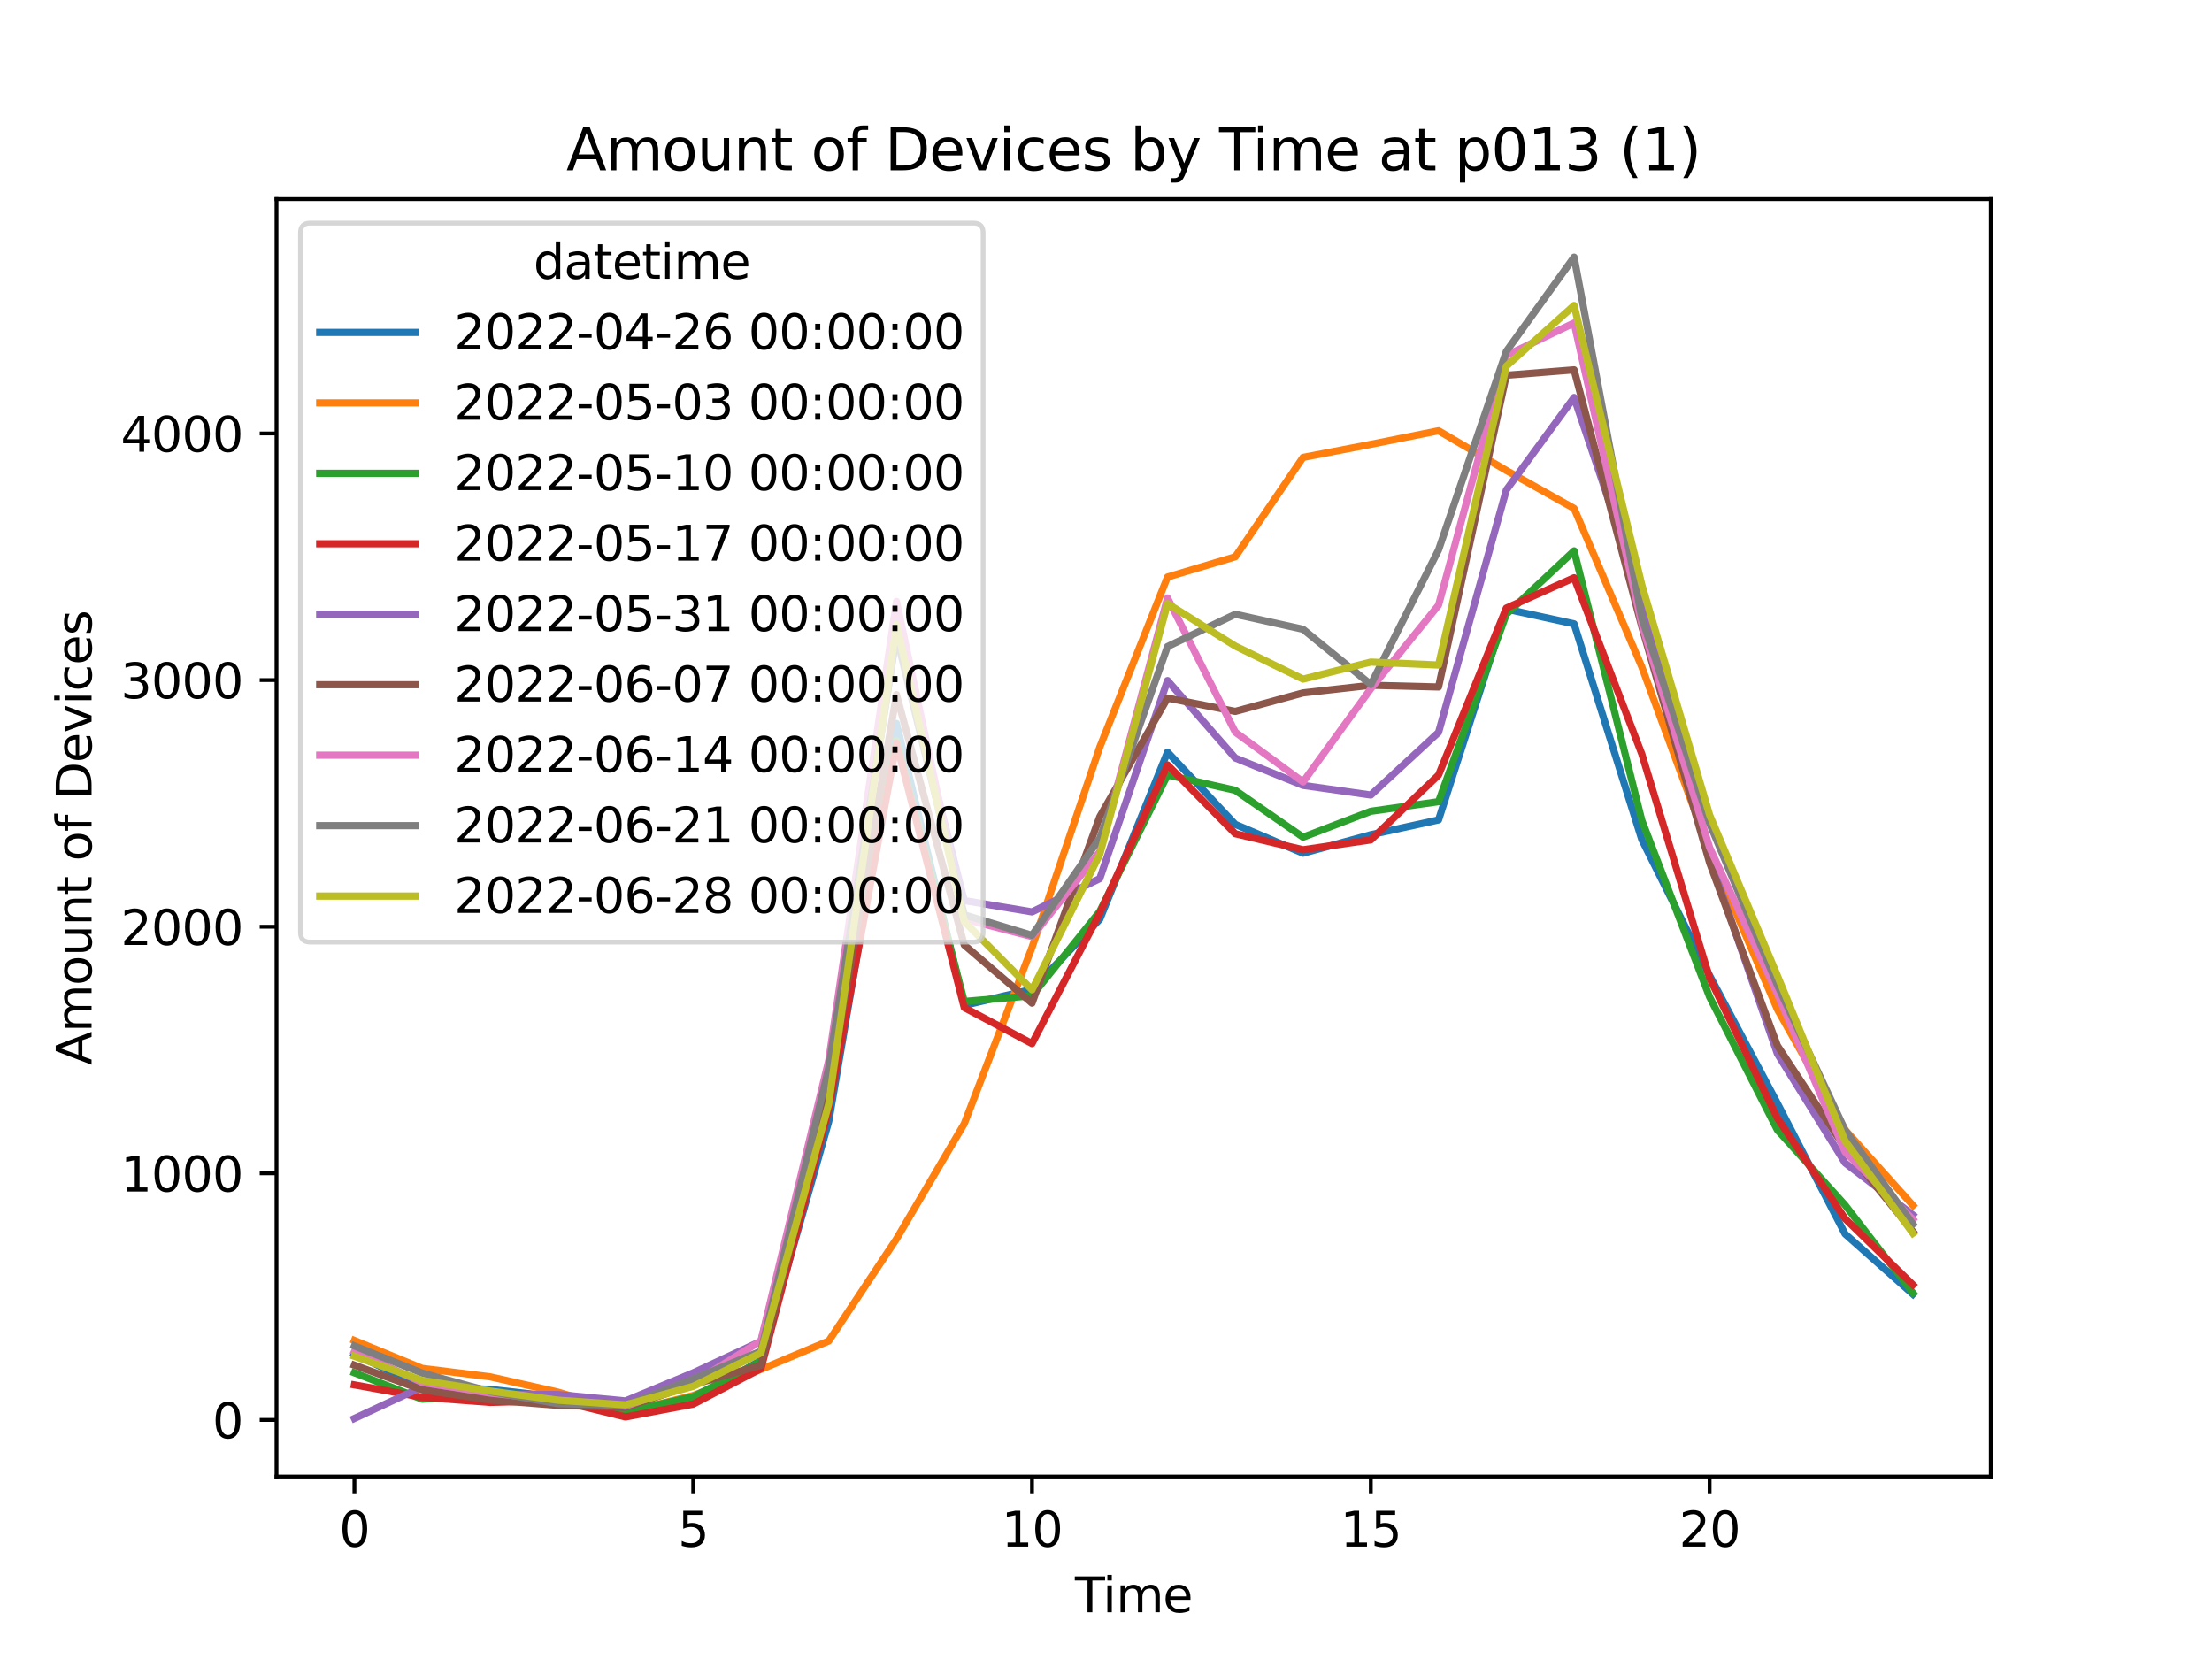 <?xml version="1.0" encoding="utf-8" standalone="no"?>
<!DOCTYPE svg PUBLIC "-//W3C//DTD SVG 1.1//EN"
  "http://www.w3.org/Graphics/SVG/1.1/DTD/svg11.dtd">
<svg xmlns:xlink="http://www.w3.org/1999/xlink" width="460.8pt" height="345.6pt" viewBox="0 0 460.8 345.6" xmlns="http://www.w3.org/2000/svg" version="1.1">
 <defs>
  <style type="text/css">*{stroke-linejoin: round; stroke-linecap: butt}</style>
 </defs>
 <g id="figure_1">
  <g id="patch_1">
   <path d="M 0 345.6 
L 460.8 345.6 
L 460.8 0 
L 0 0 
z
" style="fill: #ffffff"/>
  </g>
  <g id="axes_1">
   <g id="patch_2">
    <path d="M 57.6 307.584 
L 414.72 307.584 
L 414.72 41.472 
L 57.6 41.472 
z
" style="fill: #ffffff"/>
   </g>
   <g id="matplotlib.axis_1">
    <g id="xtick_1">
     <g id="line2d_1">
      <defs>
       <path id="m94403c5ca8" d="M 0 0 
L 0 3.5 
" style="stroke: #000000; stroke-width: 0.8"/>
      </defs>
      <g>
       <use xlink:href="#m94403c5ca8" x="73.833" y="307.584" style="stroke: #000000; stroke-width: 0.8"/>
      </g>
     </g>
     <g id="text_1">
      <!-- 0 -->
      <g transform="translate(70.651 322.182) scale(0.1 -0.1)">
       <defs>
        <path id="DejaVuSans-30" d="M 2034 4250 
Q 1547 4250 1301 3770 
Q 1056 3291 1056 2328 
Q 1056 1369 1301 889 
Q 1547 409 2034 409 
Q 2525 409 2770 889 
Q 3016 1369 3016 2328 
Q 3016 3291 2770 3770 
Q 2525 4250 2034 4250 
z
M 2034 4750 
Q 2819 4750 3233 4129 
Q 3647 3509 3647 2328 
Q 3647 1150 3233 529 
Q 2819 -91 2034 -91 
Q 1250 -91 836 529 
Q 422 1150 422 2328 
Q 422 3509 836 4129 
Q 1250 4750 2034 4750 
z
" transform="scale(0.016)"/>
       </defs>
       <use xlink:href="#DejaVuSans-30"/>
      </g>
     </g>
    </g>
    <g id="xtick_2">
     <g id="line2d_2">
      <g>
       <use xlink:href="#m94403c5ca8" x="144.41" y="307.584" style="stroke: #000000; stroke-width: 0.8"/>
      </g>
     </g>
     <g id="text_2">
      <!-- 5 -->
      <g transform="translate(141.229 322.182) scale(0.1 -0.1)">
       <defs>
        <path id="DejaVuSans-35" d="M 691 4666 
L 3169 4666 
L 3169 4134 
L 1269 4134 
L 1269 2991 
Q 1406 3038 1543 3061 
Q 1681 3084 1819 3084 
Q 2600 3084 3056 2656 
Q 3513 2228 3513 1497 
Q 3513 744 3044 326 
Q 2575 -91 1722 -91 
Q 1428 -91 1123 -41 
Q 819 9 494 109 
L 494 744 
Q 775 591 1075 516 
Q 1375 441 1709 441 
Q 2250 441 2565 725 
Q 2881 1009 2881 1497 
Q 2881 1984 2565 2268 
Q 2250 2553 1709 2553 
Q 1456 2553 1204 2497 
Q 953 2441 691 2322 
L 691 4666 
z
" transform="scale(0.016)"/>
       </defs>
       <use xlink:href="#DejaVuSans-35"/>
      </g>
     </g>
    </g>
    <g id="xtick_3">
     <g id="line2d_3">
      <g>
       <use xlink:href="#m94403c5ca8" x="214.987" y="307.584" style="stroke: #000000; stroke-width: 0.8"/>
      </g>
     </g>
     <g id="text_3">
      <!-- 10 -->
      <g transform="translate(208.624 322.182) scale(0.1 -0.1)">
       <defs>
        <path id="DejaVuSans-31" d="M 794 531 
L 1825 531 
L 1825 4091 
L 703 3866 
L 703 4441 
L 1819 4666 
L 2450 4666 
L 2450 531 
L 3481 531 
L 3481 0 
L 794 0 
L 794 531 
z
" transform="scale(0.016)"/>
       </defs>
       <use xlink:href="#DejaVuSans-31"/>
       <use xlink:href="#DejaVuSans-30" x="63.623"/>
      </g>
     </g>
    </g>
    <g id="xtick_4">
     <g id="line2d_4">
      <g>
       <use xlink:href="#m94403c5ca8" x="285.564" y="307.584" style="stroke: #000000; stroke-width: 0.8"/>
      </g>
     </g>
     <g id="text_4">
      <!-- 15 -->
      <g transform="translate(279.201 322.182) scale(0.1 -0.1)">
       <use xlink:href="#DejaVuSans-31"/>
       <use xlink:href="#DejaVuSans-35" x="63.623"/>
      </g>
     </g>
    </g>
    <g id="xtick_5">
     <g id="line2d_5">
      <g>
       <use xlink:href="#m94403c5ca8" x="356.141" y="307.584" style="stroke: #000000; stroke-width: 0.8"/>
      </g>
     </g>
     <g id="text_5">
      <!-- 20 -->
      <g transform="translate(349.779 322.182) scale(0.1 -0.1)">
       <defs>
        <path id="DejaVuSans-32" d="M 1228 531 
L 3431 531 
L 3431 0 
L 469 0 
L 469 531 
Q 828 903 1448 1529 
Q 2069 2156 2228 2338 
Q 2531 2678 2651 2914 
Q 2772 3150 2772 3378 
Q 2772 3750 2511 3984 
Q 2250 4219 1831 4219 
Q 1534 4219 1204 4116 
Q 875 4013 500 3803 
L 500 4441 
Q 881 4594 1212 4672 
Q 1544 4750 1819 4750 
Q 2544 4750 2975 4387 
Q 3406 4025 3406 3419 
Q 3406 3131 3298 2873 
Q 3191 2616 2906 2266 
Q 2828 2175 2409 1742 
Q 1991 1309 1228 531 
z
" transform="scale(0.016)"/>
       </defs>
       <use xlink:href="#DejaVuSans-32"/>
       <use xlink:href="#DejaVuSans-30" x="63.623"/>
      </g>
     </g>
    </g>
    <g id="text_6">
     <!-- Time -->
     <g transform="translate(223.926 335.861) scale(0.1 -0.1)">
      <defs>
       <path id="DejaVuSans-54" d="M -19 4666 
L 3928 4666 
L 3928 4134 
L 2272 4134 
L 2272 0 
L 1638 0 
L 1638 4134 
L -19 4134 
L -19 4666 
z
" transform="scale(0.016)"/>
       <path id="DejaVuSans-69" d="M 603 3500 
L 1178 3500 
L 1178 0 
L 603 0 
L 603 3500 
z
M 603 4863 
L 1178 4863 
L 1178 4134 
L 603 4134 
L 603 4863 
z
" transform="scale(0.016)"/>
       <path id="DejaVuSans-6d" d="M 3328 2828 
Q 3544 3216 3844 3400 
Q 4144 3584 4550 3584 
Q 5097 3584 5394 3201 
Q 5691 2819 5691 2113 
L 5691 0 
L 5113 0 
L 5113 2094 
Q 5113 2597 4934 2840 
Q 4756 3084 4391 3084 
Q 3944 3084 3684 2787 
Q 3425 2491 3425 1978 
L 3425 0 
L 2847 0 
L 2847 2094 
Q 2847 2600 2669 2842 
Q 2491 3084 2119 3084 
Q 1678 3084 1418 2786 
Q 1159 2488 1159 1978 
L 1159 0 
L 581 0 
L 581 3500 
L 1159 3500 
L 1159 2956 
Q 1356 3278 1631 3431 
Q 1906 3584 2284 3584 
Q 2666 3584 2933 3390 
Q 3200 3197 3328 2828 
z
" transform="scale(0.016)"/>
       <path id="DejaVuSans-65" d="M 3597 1894 
L 3597 1613 
L 953 1613 
Q 991 1019 1311 708 
Q 1631 397 2203 397 
Q 2534 397 2845 478 
Q 3156 559 3463 722 
L 3463 178 
Q 3153 47 2828 -22 
Q 2503 -91 2169 -91 
Q 1331 -91 842 396 
Q 353 884 353 1716 
Q 353 2575 817 3079 
Q 1281 3584 2069 3584 
Q 2775 3584 3186 3129 
Q 3597 2675 3597 1894 
z
M 3022 2063 
Q 3016 2534 2758 2815 
Q 2500 3097 2075 3097 
Q 1594 3097 1305 2825 
Q 1016 2553 972 2059 
L 3022 2063 
z
" transform="scale(0.016)"/>
      </defs>
      <use xlink:href="#DejaVuSans-54"/>
      <use xlink:href="#DejaVuSans-69" x="57.959"/>
      <use xlink:href="#DejaVuSans-6d" x="85.742"/>
      <use xlink:href="#DejaVuSans-65" x="183.154"/>
     </g>
    </g>
   </g>
   <g id="matplotlib.axis_2">
    <g id="ytick_1">
     <g id="line2d_6">
      <defs>
       <path id="m0cd748df9c" d="M 0 0 
L -3.5 0 
" style="stroke: #000000; stroke-width: 0.8"/>
      </defs>
      <g>
       <use xlink:href="#m0cd748df9c" x="57.6" y="295.796" style="stroke: #000000; stroke-width: 0.8"/>
      </g>
     </g>
     <g id="text_7">
      <!-- 0 -->
      <g transform="translate(44.237 299.595) scale(0.1 -0.1)">
       <use xlink:href="#DejaVuSans-30"/>
      </g>
     </g>
    </g>
    <g id="ytick_2">
     <g id="line2d_7">
      <g>
       <use xlink:href="#m0cd748df9c" x="57.6" y="244.422" style="stroke: #000000; stroke-width: 0.8"/>
      </g>
     </g>
     <g id="text_8">
      <!-- 1000 -->
      <g transform="translate(25.15 248.221) scale(0.1 -0.1)">
       <use xlink:href="#DejaVuSans-31"/>
       <use xlink:href="#DejaVuSans-30" x="63.623"/>
       <use xlink:href="#DejaVuSans-30" x="127.246"/>
       <use xlink:href="#DejaVuSans-30" x="190.869"/>
      </g>
     </g>
    </g>
    <g id="ytick_3">
     <g id="line2d_8">
      <g>
       <use xlink:href="#m0cd748df9c" x="57.6" y="193.048" style="stroke: #000000; stroke-width: 0.8"/>
      </g>
     </g>
     <g id="text_9">
      <!-- 2000 -->
      <g transform="translate(25.15 196.848) scale(0.1 -0.1)">
       <use xlink:href="#DejaVuSans-32"/>
       <use xlink:href="#DejaVuSans-30" x="63.623"/>
       <use xlink:href="#DejaVuSans-30" x="127.246"/>
       <use xlink:href="#DejaVuSans-30" x="190.869"/>
      </g>
     </g>
    </g>
    <g id="ytick_4">
     <g id="line2d_9">
      <g>
       <use xlink:href="#m0cd748df9c" x="57.6" y="141.674" style="stroke: #000000; stroke-width: 0.8"/>
      </g>
     </g>
     <g id="text_10">
      <!-- 3000 -->
      <g transform="translate(25.15 145.474) scale(0.1 -0.1)">
       <defs>
        <path id="DejaVuSans-33" d="M 2597 2516 
Q 3050 2419 3304 2112 
Q 3559 1806 3559 1356 
Q 3559 666 3084 287 
Q 2609 -91 1734 -91 
Q 1441 -91 1130 -33 
Q 819 25 488 141 
L 488 750 
Q 750 597 1062 519 
Q 1375 441 1716 441 
Q 2309 441 2620 675 
Q 2931 909 2931 1356 
Q 2931 1769 2642 2001 
Q 2353 2234 1838 2234 
L 1294 2234 
L 1294 2753 
L 1863 2753 
Q 2328 2753 2575 2939 
Q 2822 3125 2822 3475 
Q 2822 3834 2567 4026 
Q 2313 4219 1838 4219 
Q 1578 4219 1281 4162 
Q 984 4106 628 3988 
L 628 4550 
Q 988 4650 1302 4700 
Q 1616 4750 1894 4750 
Q 2613 4750 3031 4423 
Q 3450 4097 3450 3541 
Q 3450 3153 3228 2886 
Q 3006 2619 2597 2516 
z
" transform="scale(0.016)"/>
       </defs>
       <use xlink:href="#DejaVuSans-33"/>
       <use xlink:href="#DejaVuSans-30" x="63.623"/>
       <use xlink:href="#DejaVuSans-30" x="127.246"/>
       <use xlink:href="#DejaVuSans-30" x="190.869"/>
      </g>
     </g>
    </g>
    <g id="ytick_5">
     <g id="line2d_10">
      <g>
       <use xlink:href="#m0cd748df9c" x="57.6" y="90.3" style="stroke: #000000; stroke-width: 0.8"/>
      </g>
     </g>
     <g id="text_11">
      <!-- 4000 -->
      <g transform="translate(25.15 94.1) scale(0.1 -0.1)">
       <defs>
        <path id="DejaVuSans-34" d="M 2419 4116 
L 825 1625 
L 2419 1625 
L 2419 4116 
z
M 2253 4666 
L 3047 4666 
L 3047 1625 
L 3713 1625 
L 3713 1100 
L 3047 1100 
L 3047 0 
L 2419 0 
L 2419 1100 
L 313 1100 
L 313 1709 
L 2253 4666 
z
" transform="scale(0.016)"/>
       </defs>
       <use xlink:href="#DejaVuSans-34"/>
       <use xlink:href="#DejaVuSans-30" x="63.623"/>
       <use xlink:href="#DejaVuSans-30" x="127.246"/>
       <use xlink:href="#DejaVuSans-30" x="190.869"/>
      </g>
     </g>
    </g>
    <g id="text_12">
     <!-- Amount of Devices -->
     <g transform="translate(19.07 221.879) rotate(-90) scale(0.1 -0.1)">
      <defs>
       <path id="DejaVuSans-41" d="M 2188 4044 
L 1331 1722 
L 3047 1722 
L 2188 4044 
z
M 1831 4666 
L 2547 4666 
L 4325 0 
L 3669 0 
L 3244 1197 
L 1141 1197 
L 716 0 
L 50 0 
L 1831 4666 
z
" transform="scale(0.016)"/>
       <path id="DejaVuSans-6f" d="M 1959 3097 
Q 1497 3097 1228 2736 
Q 959 2375 959 1747 
Q 959 1119 1226 758 
Q 1494 397 1959 397 
Q 2419 397 2687 759 
Q 2956 1122 2956 1747 
Q 2956 2369 2687 2733 
Q 2419 3097 1959 3097 
z
M 1959 3584 
Q 2709 3584 3137 3096 
Q 3566 2609 3566 1747 
Q 3566 888 3137 398 
Q 2709 -91 1959 -91 
Q 1206 -91 779 398 
Q 353 888 353 1747 
Q 353 2609 779 3096 
Q 1206 3584 1959 3584 
z
" transform="scale(0.016)"/>
       <path id="DejaVuSans-75" d="M 544 1381 
L 544 3500 
L 1119 3500 
L 1119 1403 
Q 1119 906 1312 657 
Q 1506 409 1894 409 
Q 2359 409 2629 706 
Q 2900 1003 2900 1516 
L 2900 3500 
L 3475 3500 
L 3475 0 
L 2900 0 
L 2900 538 
Q 2691 219 2414 64 
Q 2138 -91 1772 -91 
Q 1169 -91 856 284 
Q 544 659 544 1381 
z
M 1991 3584 
L 1991 3584 
z
" transform="scale(0.016)"/>
       <path id="DejaVuSans-6e" d="M 3513 2113 
L 3513 0 
L 2938 0 
L 2938 2094 
Q 2938 2591 2744 2837 
Q 2550 3084 2163 3084 
Q 1697 3084 1428 2787 
Q 1159 2491 1159 1978 
L 1159 0 
L 581 0 
L 581 3500 
L 1159 3500 
L 1159 2956 
Q 1366 3272 1645 3428 
Q 1925 3584 2291 3584 
Q 2894 3584 3203 3211 
Q 3513 2838 3513 2113 
z
" transform="scale(0.016)"/>
       <path id="DejaVuSans-74" d="M 1172 4494 
L 1172 3500 
L 2356 3500 
L 2356 3053 
L 1172 3053 
L 1172 1153 
Q 1172 725 1289 603 
Q 1406 481 1766 481 
L 2356 481 
L 2356 0 
L 1766 0 
Q 1100 0 847 248 
Q 594 497 594 1153 
L 594 3053 
L 172 3053 
L 172 3500 
L 594 3500 
L 594 4494 
L 1172 4494 
z
" transform="scale(0.016)"/>
       <path id="DejaVuSans-20" transform="scale(0.016)"/>
       <path id="DejaVuSans-66" d="M 2375 4863 
L 2375 4384 
L 1825 4384 
Q 1516 4384 1395 4259 
Q 1275 4134 1275 3809 
L 1275 3500 
L 2222 3500 
L 2222 3053 
L 1275 3053 
L 1275 0 
L 697 0 
L 697 3053 
L 147 3053 
L 147 3500 
L 697 3500 
L 697 3744 
Q 697 4328 969 4595 
Q 1241 4863 1831 4863 
L 2375 4863 
z
" transform="scale(0.016)"/>
       <path id="DejaVuSans-44" d="M 1259 4147 
L 1259 519 
L 2022 519 
Q 2988 519 3436 956 
Q 3884 1394 3884 2338 
Q 3884 3275 3436 3711 
Q 2988 4147 2022 4147 
L 1259 4147 
z
M 628 4666 
L 1925 4666 
Q 3281 4666 3915 4102 
Q 4550 3538 4550 2338 
Q 4550 1131 3912 565 
Q 3275 0 1925 0 
L 628 0 
L 628 4666 
z
" transform="scale(0.016)"/>
       <path id="DejaVuSans-76" d="M 191 3500 
L 800 3500 
L 1894 563 
L 2988 3500 
L 3597 3500 
L 2284 0 
L 1503 0 
L 191 3500 
z
" transform="scale(0.016)"/>
       <path id="DejaVuSans-63" d="M 3122 3366 
L 3122 2828 
Q 2878 2963 2633 3030 
Q 2388 3097 2138 3097 
Q 1578 3097 1268 2742 
Q 959 2388 959 1747 
Q 959 1106 1268 751 
Q 1578 397 2138 397 
Q 2388 397 2633 464 
Q 2878 531 3122 666 
L 3122 134 
Q 2881 22 2623 -34 
Q 2366 -91 2075 -91 
Q 1284 -91 818 406 
Q 353 903 353 1747 
Q 353 2603 823 3093 
Q 1294 3584 2113 3584 
Q 2378 3584 2631 3529 
Q 2884 3475 3122 3366 
z
" transform="scale(0.016)"/>
       <path id="DejaVuSans-73" d="M 2834 3397 
L 2834 2853 
Q 2591 2978 2328 3040 
Q 2066 3103 1784 3103 
Q 1356 3103 1142 2972 
Q 928 2841 928 2578 
Q 928 2378 1081 2264 
Q 1234 2150 1697 2047 
L 1894 2003 
Q 2506 1872 2764 1633 
Q 3022 1394 3022 966 
Q 3022 478 2636 193 
Q 2250 -91 1575 -91 
Q 1294 -91 989 -36 
Q 684 19 347 128 
L 347 722 
Q 666 556 975 473 
Q 1284 391 1588 391 
Q 1994 391 2212 530 
Q 2431 669 2431 922 
Q 2431 1156 2273 1281 
Q 2116 1406 1581 1522 
L 1381 1569 
Q 847 1681 609 1914 
Q 372 2147 372 2553 
Q 372 3047 722 3315 
Q 1072 3584 1716 3584 
Q 2034 3584 2315 3537 
Q 2597 3491 2834 3397 
z
" transform="scale(0.016)"/>
      </defs>
      <use xlink:href="#DejaVuSans-41"/>
      <use xlink:href="#DejaVuSans-6d" x="68.408"/>
      <use xlink:href="#DejaVuSans-6f" x="165.82"/>
      <use xlink:href="#DejaVuSans-75" x="227.002"/>
      <use xlink:href="#DejaVuSans-6e" x="290.381"/>
      <use xlink:href="#DejaVuSans-74" x="353.76"/>
      <use xlink:href="#DejaVuSans-20" x="392.969"/>
      <use xlink:href="#DejaVuSans-6f" x="424.756"/>
      <use xlink:href="#DejaVuSans-66" x="485.938"/>
      <use xlink:href="#DejaVuSans-20" x="521.143"/>
      <use xlink:href="#DejaVuSans-44" x="552.93"/>
      <use xlink:href="#DejaVuSans-65" x="629.932"/>
      <use xlink:href="#DejaVuSans-76" x="691.455"/>
      <use xlink:href="#DejaVuSans-69" x="750.635"/>
      <use xlink:href="#DejaVuSans-63" x="778.418"/>
      <use xlink:href="#DejaVuSans-65" x="833.398"/>
      <use xlink:href="#DejaVuSans-73" x="894.922"/>
     </g>
    </g>
   </g>
   <g id="line2d_11">
    <path d="M 73.833 282.028 
L 87.948 288.964 
L 102.064 289.426 
L 116.179 291.018 
L 130.294 294.05 
L 144.41 291.481 
L 158.525 283.364 
L 172.641 233.634 
L 186.756 150.716 
L 200.871 209.437 
L 214.987 206.097 
L 229.102 191.507 
L 243.218 156.676 
L 257.333 171.728 
L 271.449 177.739 
L 285.564 173.886 
L 299.679 170.803 
L 313.795 126.879 
L 327.91 129.961 
L 342.026 174.913 
L 356.141 203.22 
L 370.256 229.832 
L 384.372 257.06 
L 398.487 269.596 
" clip-path="url(#pf5a9d1b71a)" style="fill: none; stroke: #1f77b4; stroke-width: 1.5; stroke-linecap: square"/>
   </g>
   <g id="line2d_12">
    <path d="M 73.833 279.254 
L 87.948 285.059 
L 102.064 286.806 
L 116.179 289.991 
L 130.294 294.204 
L 144.41 290.71 
L 158.525 285.265 
L 172.641 279.357 
L 186.756 258.088 
L 200.871 234.096 
L 214.987 197.364 
L 229.102 155.648 
L 243.218 120.2 
L 257.333 115.987 
L 271.449 95.284 
L 285.564 92.561 
L 299.679 89.735 
L 313.795 98.006 
L 327.91 105.918 
L 342.026 138.952 
L 356.141 177.277 
L 370.256 210.259 
L 384.372 235.38 
L 398.487 251.101 
" clip-path="url(#pf5a9d1b71a)" style="fill: none; stroke: #ff7f0e; stroke-width: 1.5; stroke-linecap: square"/>
   </g>
   <g id="line2d_13">
    <path d="M 73.833 285.984 
L 87.948 291.481 
L 102.064 290.607 
L 116.179 292.046 
L 130.294 294.101 
L 144.41 290.967 
L 158.525 283.621 
L 172.641 227.212 
L 186.756 154.261 
L 200.871 208.615 
L 214.987 207.433 
L 229.102 189.863 
L 243.218 161.453 
L 257.333 164.639 
L 271.449 174.4 
L 285.564 169.005 
L 299.679 167.002 
L 313.795 127.958 
L 327.91 114.754 
L 342.026 170.906 
L 356.141 207.69 
L 370.256 235.38 
L 384.372 251.05 
L 398.487 269.339 
" clip-path="url(#pf5a9d1b71a)" style="fill: none; stroke: #2ca02c; stroke-width: 1.5; stroke-linecap: square"/>
   </g>
   <g id="line2d_14">
    <path d="M 73.833 288.501 
L 87.948 291.07 
L 102.064 292.149 
L 116.179 291.738 
L 130.294 295.18 
L 144.41 292.508 
L 158.525 285.11 
L 172.641 231.065 
L 186.756 154.826 
L 200.871 209.899 
L 214.987 217.4 
L 229.102 190.223 
L 243.218 159.347 
L 257.333 173.68 
L 271.449 177.02 
L 285.564 174.965 
L 299.679 161.453 
L 313.795 126.673 
L 327.91 120.354 
L 342.026 157.087 
L 356.141 203.734 
L 370.256 232.915 
L 384.372 253.875 
L 398.487 267.643 
" clip-path="url(#pf5a9d1b71a)" style="fill: none; stroke: #d62728; stroke-width: 1.5; stroke-linecap: square"/>
   </g>
   <g id="line2d_15">
    <path d="M 73.833 295.488 
L 87.948 288.912 
L 102.064 290.453 
L 116.179 290.505 
L 130.294 291.84 
L 144.41 285.984 
L 158.525 279.408 
L 172.641 223.821 
L 186.756 132.119 
L 200.871 187.603 
L 214.987 189.966 
L 229.102 183.03 
L 243.218 141.777 
L 257.333 157.909 
L 271.449 163.611 
L 285.564 165.615 
L 299.679 152.566 
L 313.795 102.065 
L 327.91 82.8 
L 342.026 124.67 
L 356.141 178.715 
L 370.256 219.506 
L 384.372 242.265 
L 398.487 253.104 
" clip-path="url(#pf5a9d1b71a)" style="fill: none; stroke: #9467bd; stroke-width: 1.5; stroke-linecap: square"/>
   </g>
   <g id="line2d_16">
    <path d="M 73.833 284.391 
L 87.948 289.529 
L 102.064 291.635 
L 116.179 292.765 
L 130.294 293.176 
L 144.41 288.45 
L 158.525 284.391 
L 172.641 227.52 
L 186.756 144.705 
L 200.871 196.85 
L 214.987 208.974 
L 229.102 170.136 
L 243.218 145.425 
L 257.333 148.199 
L 271.449 144.346 
L 285.564 142.753 
L 299.679 143.113 
L 313.795 78.176 
L 327.91 77.046 
L 342.026 130.578 
L 356.141 179.742 
L 370.256 217.811 
L 384.372 239.182 
L 398.487 256.547 
" clip-path="url(#pf5a9d1b71a)" style="fill: none; stroke: #8c564b; stroke-width: 1.5; stroke-linecap: square"/>
   </g>
   <g id="line2d_17">
    <path d="M 73.833 281.566 
L 87.948 287.987 
L 102.064 290.196 
L 116.179 291.738 
L 130.294 292.919 
L 144.41 288.09 
L 158.525 279.305 
L 172.641 220.893 
L 186.756 125.286 
L 200.871 191.456 
L 214.987 195.103 
L 229.102 177.431 
L 243.218 124.567 
L 257.333 152.514 
L 271.449 162.892 
L 285.564 143.472 
L 299.679 126.057 
L 313.795 74.066 
L 327.91 67.285 
L 342.026 130.064 
L 356.141 176.557 
L 370.256 207.022 
L 384.372 239.953 
L 398.487 254.029 
" clip-path="url(#pf5a9d1b71a)" style="fill: none; stroke: #e377c2; stroke-width: 1.5; stroke-linecap: square"/>
   </g>
   <g id="line2d_18">
    <path d="M 73.833 280.384 
L 87.948 286.035 
L 102.064 289.888 
L 116.179 292.406 
L 130.294 292.765 
L 144.41 287.268 
L 158.525 281.463 
L 172.641 222.434 
L 186.756 132.427 
L 200.871 190.582 
L 214.987 194.846 
L 229.102 174.605 
L 243.218 134.687 
L 257.333 127.958 
L 271.449 131.091 
L 285.564 142.599 
L 299.679 114.549 
L 313.795 73.193 
L 327.91 53.568 
L 342.026 128.779 
L 356.141 171.523 
L 370.256 205.173 
L 384.372 235.432 
L 398.487 255.005 
" clip-path="url(#pf5a9d1b71a)" style="fill: none; stroke: #7f7f7f; stroke-width: 1.5; stroke-linecap: square"/>
   </g>
   <g id="line2d_19">
    <path d="M 73.833 282.542 
L 87.948 287.576 
L 102.064 289.785 
L 116.179 291.686 
L 130.294 292.662 
L 144.41 288.809 
L 158.525 281.823 
L 172.641 229.935 
L 186.756 130.115 
L 200.871 191.969 
L 214.987 206.2 
L 229.102 177.996 
L 243.218 125.748 
L 257.333 134.585 
L 271.449 141.469 
L 285.564 137.924 
L 299.679 138.541 
L 313.795 76.275 
L 327.91 63.637 
L 342.026 121.844 
L 356.141 169.776 
L 370.256 203.22 
L 384.372 237.692 
L 398.487 256.906 
" clip-path="url(#pf5a9d1b71a)" style="fill: none; stroke: #bcbd22; stroke-width: 1.5; stroke-linecap: square"/>
   </g>
   <g id="patch_3">
    <path d="M 57.6 307.584 
L 57.6 41.472 
" style="fill: none; stroke: #000000; stroke-width: 0.8; stroke-linejoin: miter; stroke-linecap: square"/>
   </g>
   <g id="patch_4">
    <path d="M 414.72 307.584 
L 414.72 41.472 
" style="fill: none; stroke: #000000; stroke-width: 0.8; stroke-linejoin: miter; stroke-linecap: square"/>
   </g>
   <g id="patch_5">
    <path d="M 57.6 307.584 
L 414.72 307.584 
" style="fill: none; stroke: #000000; stroke-width: 0.8; stroke-linejoin: miter; stroke-linecap: square"/>
   </g>
   <g id="patch_6">
    <path d="M 57.6 41.472 
L 414.72 41.472 
" style="fill: none; stroke: #000000; stroke-width: 0.8; stroke-linejoin: miter; stroke-linecap: square"/>
   </g>
   <g id="text_13">
    <!-- Amount of Devices by Time at p013 (1) -->
    <g transform="translate(117.974 35.472) scale(0.12 -0.12)">
     <defs>
      <path id="DejaVuSans-62" d="M 3116 1747 
Q 3116 2381 2855 2742 
Q 2594 3103 2138 3103 
Q 1681 3103 1420 2742 
Q 1159 2381 1159 1747 
Q 1159 1113 1420 752 
Q 1681 391 2138 391 
Q 2594 391 2855 752 
Q 3116 1113 3116 1747 
z
M 1159 2969 
Q 1341 3281 1617 3432 
Q 1894 3584 2278 3584 
Q 2916 3584 3314 3078 
Q 3713 2572 3713 1747 
Q 3713 922 3314 415 
Q 2916 -91 2278 -91 
Q 1894 -91 1617 61 
Q 1341 213 1159 525 
L 1159 0 
L 581 0 
L 581 4863 
L 1159 4863 
L 1159 2969 
z
" transform="scale(0.016)"/>
      <path id="DejaVuSans-79" d="M 2059 -325 
Q 1816 -950 1584 -1140 
Q 1353 -1331 966 -1331 
L 506 -1331 
L 506 -850 
L 844 -850 
Q 1081 -850 1212 -737 
Q 1344 -625 1503 -206 
L 1606 56 
L 191 3500 
L 800 3500 
L 1894 763 
L 2988 3500 
L 3597 3500 
L 2059 -325 
z
" transform="scale(0.016)"/>
      <path id="DejaVuSans-61" d="M 2194 1759 
Q 1497 1759 1228 1600 
Q 959 1441 959 1056 
Q 959 750 1161 570 
Q 1363 391 1709 391 
Q 2188 391 2477 730 
Q 2766 1069 2766 1631 
L 2766 1759 
L 2194 1759 
z
M 3341 1997 
L 3341 0 
L 2766 0 
L 2766 531 
Q 2569 213 2275 61 
Q 1981 -91 1556 -91 
Q 1019 -91 701 211 
Q 384 513 384 1019 
Q 384 1609 779 1909 
Q 1175 2209 1959 2209 
L 2766 2209 
L 2766 2266 
Q 2766 2663 2505 2880 
Q 2244 3097 1772 3097 
Q 1472 3097 1187 3025 
Q 903 2953 641 2809 
L 641 3341 
Q 956 3463 1253 3523 
Q 1550 3584 1831 3584 
Q 2591 3584 2966 3190 
Q 3341 2797 3341 1997 
z
" transform="scale(0.016)"/>
      <path id="DejaVuSans-70" d="M 1159 525 
L 1159 -1331 
L 581 -1331 
L 581 3500 
L 1159 3500 
L 1159 2969 
Q 1341 3281 1617 3432 
Q 1894 3584 2278 3584 
Q 2916 3584 3314 3078 
Q 3713 2572 3713 1747 
Q 3713 922 3314 415 
Q 2916 -91 2278 -91 
Q 1894 -91 1617 61 
Q 1341 213 1159 525 
z
M 3116 1747 
Q 3116 2381 2855 2742 
Q 2594 3103 2138 3103 
Q 1681 3103 1420 2742 
Q 1159 2381 1159 1747 
Q 1159 1113 1420 752 
Q 1681 391 2138 391 
Q 2594 391 2855 752 
Q 3116 1113 3116 1747 
z
" transform="scale(0.016)"/>
      <path id="DejaVuSans-28" d="M 1984 4856 
Q 1566 4138 1362 3434 
Q 1159 2731 1159 2009 
Q 1159 1288 1364 580 
Q 1569 -128 1984 -844 
L 1484 -844 
Q 1016 -109 783 600 
Q 550 1309 550 2009 
Q 550 2706 781 3412 
Q 1013 4119 1484 4856 
L 1984 4856 
z
" transform="scale(0.016)"/>
      <path id="DejaVuSans-29" d="M 513 4856 
L 1013 4856 
Q 1481 4119 1714 3412 
Q 1947 2706 1947 2009 
Q 1947 1309 1714 600 
Q 1481 -109 1013 -844 
L 513 -844 
Q 928 -128 1133 580 
Q 1338 1288 1338 2009 
Q 1338 2731 1133 3434 
Q 928 4138 513 4856 
z
" transform="scale(0.016)"/>
     </defs>
     <use xlink:href="#DejaVuSans-41"/>
     <use xlink:href="#DejaVuSans-6d" x="68.408"/>
     <use xlink:href="#DejaVuSans-6f" x="165.82"/>
     <use xlink:href="#DejaVuSans-75" x="227.002"/>
     <use xlink:href="#DejaVuSans-6e" x="290.381"/>
     <use xlink:href="#DejaVuSans-74" x="353.76"/>
     <use xlink:href="#DejaVuSans-20" x="392.969"/>
     <use xlink:href="#DejaVuSans-6f" x="424.756"/>
     <use xlink:href="#DejaVuSans-66" x="485.938"/>
     <use xlink:href="#DejaVuSans-20" x="521.143"/>
     <use xlink:href="#DejaVuSans-44" x="552.93"/>
     <use xlink:href="#DejaVuSans-65" x="629.932"/>
     <use xlink:href="#DejaVuSans-76" x="691.455"/>
     <use xlink:href="#DejaVuSans-69" x="750.635"/>
     <use xlink:href="#DejaVuSans-63" x="778.418"/>
     <use xlink:href="#DejaVuSans-65" x="833.398"/>
     <use xlink:href="#DejaVuSans-73" x="894.922"/>
     <use xlink:href="#DejaVuSans-20" x="947.021"/>
     <use xlink:href="#DejaVuSans-62" x="978.809"/>
     <use xlink:href="#DejaVuSans-79" x="1042.285"/>
     <use xlink:href="#DejaVuSans-20" x="1101.465"/>
     <use xlink:href="#DejaVuSans-54" x="1133.252"/>
     <use xlink:href="#DejaVuSans-69" x="1191.211"/>
     <use xlink:href="#DejaVuSans-6d" x="1218.994"/>
     <use xlink:href="#DejaVuSans-65" x="1316.406"/>
     <use xlink:href="#DejaVuSans-20" x="1377.93"/>
     <use xlink:href="#DejaVuSans-61" x="1409.717"/>
     <use xlink:href="#DejaVuSans-74" x="1470.996"/>
     <use xlink:href="#DejaVuSans-20" x="1510.205"/>
     <use xlink:href="#DejaVuSans-70" x="1541.992"/>
     <use xlink:href="#DejaVuSans-30" x="1605.469"/>
     <use xlink:href="#DejaVuSans-31" x="1669.092"/>
     <use xlink:href="#DejaVuSans-33" x="1732.715"/>
     <use xlink:href="#DejaVuSans-20" x="1796.338"/>
     <use xlink:href="#DejaVuSans-28" x="1828.125"/>
     <use xlink:href="#DejaVuSans-31" x="1867.139"/>
     <use xlink:href="#DejaVuSans-29" x="1930.762"/>
    </g>
   </g>
   <g id="legend_1">
    <g id="patch_7">
     <path d="M 64.6 196.253 
L 202.806 196.253 
Q 204.806 196.253 204.806 194.253 
L 204.806 48.472 
Q 204.806 46.472 202.806 46.472 
L 64.6 46.472 
Q 62.6 46.472 62.6 48.472 
L 62.6 194.253 
Q 62.6 196.253 64.6 196.253 
z
" style="fill: #ffffff; opacity: 0.8; stroke: #cccccc; stroke-linejoin: miter"/>
    </g>
    <g id="text_14">
     <!-- datetime -->
     <g transform="translate(111.132 58.07) scale(0.1 -0.1)">
      <defs>
       <path id="DejaVuSans-64" d="M 2906 2969 
L 2906 4863 
L 3481 4863 
L 3481 0 
L 2906 0 
L 2906 525 
Q 2725 213 2448 61 
Q 2172 -91 1784 -91 
Q 1150 -91 751 415 
Q 353 922 353 1747 
Q 353 2572 751 3078 
Q 1150 3584 1784 3584 
Q 2172 3584 2448 3432 
Q 2725 3281 2906 2969 
z
M 947 1747 
Q 947 1113 1208 752 
Q 1469 391 1925 391 
Q 2381 391 2643 752 
Q 2906 1113 2906 1747 
Q 2906 2381 2643 2742 
Q 2381 3103 1925 3103 
Q 1469 3103 1208 2742 
Q 947 2381 947 1747 
z
" transform="scale(0.016)"/>
      </defs>
      <use xlink:href="#DejaVuSans-64"/>
      <use xlink:href="#DejaVuSans-61" x="63.477"/>
      <use xlink:href="#DejaVuSans-74" x="124.756"/>
      <use xlink:href="#DejaVuSans-65" x="163.965"/>
      <use xlink:href="#DejaVuSans-74" x="225.488"/>
      <use xlink:href="#DejaVuSans-69" x="264.697"/>
      <use xlink:href="#DejaVuSans-6d" x="292.48"/>
      <use xlink:href="#DejaVuSans-65" x="389.893"/>
     </g>
    </g>
    <g id="line2d_20">
     <path d="M 66.6 69.249 
L 76.6 69.249 
L 86.6 69.249 
" style="fill: none; stroke: #1f77b4; stroke-width: 1.5; stroke-linecap: square"/>
    </g>
    <g id="text_15">
     <!-- 2022-04-26 00:00:00 -->
     <g transform="translate(94.6 72.749) scale(0.1 -0.1)">
      <defs>
       <path id="DejaVuSans-2d" d="M 313 2009 
L 1997 2009 
L 1997 1497 
L 313 1497 
L 313 2009 
z
" transform="scale(0.016)"/>
       <path id="DejaVuSans-36" d="M 2113 2584 
Q 1688 2584 1439 2293 
Q 1191 2003 1191 1497 
Q 1191 994 1439 701 
Q 1688 409 2113 409 
Q 2538 409 2786 701 
Q 3034 994 3034 1497 
Q 3034 2003 2786 2293 
Q 2538 2584 2113 2584 
z
M 3366 4563 
L 3366 3988 
Q 3128 4100 2886 4159 
Q 2644 4219 2406 4219 
Q 1781 4219 1451 3797 
Q 1122 3375 1075 2522 
Q 1259 2794 1537 2939 
Q 1816 3084 2150 3084 
Q 2853 3084 3261 2657 
Q 3669 2231 3669 1497 
Q 3669 778 3244 343 
Q 2819 -91 2113 -91 
Q 1303 -91 875 529 
Q 447 1150 447 2328 
Q 447 3434 972 4092 
Q 1497 4750 2381 4750 
Q 2619 4750 2861 4703 
Q 3103 4656 3366 4563 
z
" transform="scale(0.016)"/>
       <path id="DejaVuSans-3a" d="M 750 794 
L 1409 794 
L 1409 0 
L 750 0 
L 750 794 
z
M 750 3309 
L 1409 3309 
L 1409 2516 
L 750 2516 
L 750 3309 
z
" transform="scale(0.016)"/>
      </defs>
      <use xlink:href="#DejaVuSans-32"/>
      <use xlink:href="#DejaVuSans-30" x="63.623"/>
      <use xlink:href="#DejaVuSans-32" x="127.246"/>
      <use xlink:href="#DejaVuSans-32" x="190.869"/>
      <use xlink:href="#DejaVuSans-2d" x="254.492"/>
      <use xlink:href="#DejaVuSans-30" x="290.576"/>
      <use xlink:href="#DejaVuSans-34" x="354.199"/>
      <use xlink:href="#DejaVuSans-2d" x="417.822"/>
      <use xlink:href="#DejaVuSans-32" x="453.906"/>
      <use xlink:href="#DejaVuSans-36" x="517.529"/>
      <use xlink:href="#DejaVuSans-20" x="581.152"/>
      <use xlink:href="#DejaVuSans-30" x="612.939"/>
      <use xlink:href="#DejaVuSans-30" x="676.562"/>
      <use xlink:href="#DejaVuSans-3a" x="740.186"/>
      <use xlink:href="#DejaVuSans-30" x="773.877"/>
      <use xlink:href="#DejaVuSans-30" x="837.5"/>
      <use xlink:href="#DejaVuSans-3a" x="901.123"/>
      <use xlink:href="#DejaVuSans-30" x="934.814"/>
      <use xlink:href="#DejaVuSans-30" x="998.438"/>
     </g>
    </g>
    <g id="line2d_21">
     <path d="M 66.6 83.927 
L 76.6 83.927 
L 86.6 83.927 
" style="fill: none; stroke: #ff7f0e; stroke-width: 1.5; stroke-linecap: square"/>
    </g>
    <g id="text_16">
     <!-- 2022-05-03 00:00:00 -->
     <g transform="translate(94.6 87.427) scale(0.1 -0.1)">
      <use xlink:href="#DejaVuSans-32"/>
      <use xlink:href="#DejaVuSans-30" x="63.623"/>
      <use xlink:href="#DejaVuSans-32" x="127.246"/>
      <use xlink:href="#DejaVuSans-32" x="190.869"/>
      <use xlink:href="#DejaVuSans-2d" x="254.492"/>
      <use xlink:href="#DejaVuSans-30" x="290.576"/>
      <use xlink:href="#DejaVuSans-35" x="354.199"/>
      <use xlink:href="#DejaVuSans-2d" x="417.822"/>
      <use xlink:href="#DejaVuSans-30" x="453.906"/>
      <use xlink:href="#DejaVuSans-33" x="517.529"/>
      <use xlink:href="#DejaVuSans-20" x="581.152"/>
      <use xlink:href="#DejaVuSans-30" x="612.939"/>
      <use xlink:href="#DejaVuSans-30" x="676.562"/>
      <use xlink:href="#DejaVuSans-3a" x="740.186"/>
      <use xlink:href="#DejaVuSans-30" x="773.877"/>
      <use xlink:href="#DejaVuSans-30" x="837.5"/>
      <use xlink:href="#DejaVuSans-3a" x="901.123"/>
      <use xlink:href="#DejaVuSans-30" x="934.814"/>
      <use xlink:href="#DejaVuSans-30" x="998.438"/>
     </g>
    </g>
    <g id="line2d_22">
     <path d="M 66.6 98.605 
L 76.6 98.605 
L 86.6 98.605 
" style="fill: none; stroke: #2ca02c; stroke-width: 1.5; stroke-linecap: square"/>
    </g>
    <g id="text_17">
     <!-- 2022-05-10 00:00:00 -->
     <g transform="translate(94.6 102.105) scale(0.1 -0.1)">
      <use xlink:href="#DejaVuSans-32"/>
      <use xlink:href="#DejaVuSans-30" x="63.623"/>
      <use xlink:href="#DejaVuSans-32" x="127.246"/>
      <use xlink:href="#DejaVuSans-32" x="190.869"/>
      <use xlink:href="#DejaVuSans-2d" x="254.492"/>
      <use xlink:href="#DejaVuSans-30" x="290.576"/>
      <use xlink:href="#DejaVuSans-35" x="354.199"/>
      <use xlink:href="#DejaVuSans-2d" x="417.822"/>
      <use xlink:href="#DejaVuSans-31" x="453.906"/>
      <use xlink:href="#DejaVuSans-30" x="517.529"/>
      <use xlink:href="#DejaVuSans-20" x="581.152"/>
      <use xlink:href="#DejaVuSans-30" x="612.939"/>
      <use xlink:href="#DejaVuSans-30" x="676.562"/>
      <use xlink:href="#DejaVuSans-3a" x="740.186"/>
      <use xlink:href="#DejaVuSans-30" x="773.877"/>
      <use xlink:href="#DejaVuSans-30" x="837.5"/>
      <use xlink:href="#DejaVuSans-3a" x="901.123"/>
      <use xlink:href="#DejaVuSans-30" x="934.814"/>
      <use xlink:href="#DejaVuSans-30" x="998.438"/>
     </g>
    </g>
    <g id="line2d_23">
     <path d="M 66.6 113.283 
L 76.6 113.283 
L 86.6 113.283 
" style="fill: none; stroke: #d62728; stroke-width: 1.5; stroke-linecap: square"/>
    </g>
    <g id="text_18">
     <!-- 2022-05-17 00:00:00 -->
     <g transform="translate(94.6 116.783) scale(0.1 -0.1)">
      <defs>
       <path id="DejaVuSans-37" d="M 525 4666 
L 3525 4666 
L 3525 4397 
L 1831 0 
L 1172 0 
L 2766 4134 
L 525 4134 
L 525 4666 
z
" transform="scale(0.016)"/>
      </defs>
      <use xlink:href="#DejaVuSans-32"/>
      <use xlink:href="#DejaVuSans-30" x="63.623"/>
      <use xlink:href="#DejaVuSans-32" x="127.246"/>
      <use xlink:href="#DejaVuSans-32" x="190.869"/>
      <use xlink:href="#DejaVuSans-2d" x="254.492"/>
      <use xlink:href="#DejaVuSans-30" x="290.576"/>
      <use xlink:href="#DejaVuSans-35" x="354.199"/>
      <use xlink:href="#DejaVuSans-2d" x="417.822"/>
      <use xlink:href="#DejaVuSans-31" x="453.906"/>
      <use xlink:href="#DejaVuSans-37" x="517.529"/>
      <use xlink:href="#DejaVuSans-20" x="581.152"/>
      <use xlink:href="#DejaVuSans-30" x="612.939"/>
      <use xlink:href="#DejaVuSans-30" x="676.562"/>
      <use xlink:href="#DejaVuSans-3a" x="740.186"/>
      <use xlink:href="#DejaVuSans-30" x="773.877"/>
      <use xlink:href="#DejaVuSans-30" x="837.5"/>
      <use xlink:href="#DejaVuSans-3a" x="901.123"/>
      <use xlink:href="#DejaVuSans-30" x="934.814"/>
      <use xlink:href="#DejaVuSans-30" x="998.438"/>
     </g>
    </g>
    <g id="line2d_24">
     <path d="M 66.6 127.961 
L 76.6 127.961 
L 86.6 127.961 
" style="fill: none; stroke: #9467bd; stroke-width: 1.5; stroke-linecap: square"/>
    </g>
    <g id="text_19">
     <!-- 2022-05-31 00:00:00 -->
     <g transform="translate(94.6 131.461) scale(0.1 -0.1)">
      <use xlink:href="#DejaVuSans-32"/>
      <use xlink:href="#DejaVuSans-30" x="63.623"/>
      <use xlink:href="#DejaVuSans-32" x="127.246"/>
      <use xlink:href="#DejaVuSans-32" x="190.869"/>
      <use xlink:href="#DejaVuSans-2d" x="254.492"/>
      <use xlink:href="#DejaVuSans-30" x="290.576"/>
      <use xlink:href="#DejaVuSans-35" x="354.199"/>
      <use xlink:href="#DejaVuSans-2d" x="417.822"/>
      <use xlink:href="#DejaVuSans-33" x="453.906"/>
      <use xlink:href="#DejaVuSans-31" x="517.529"/>
      <use xlink:href="#DejaVuSans-20" x="581.152"/>
      <use xlink:href="#DejaVuSans-30" x="612.939"/>
      <use xlink:href="#DejaVuSans-30" x="676.562"/>
      <use xlink:href="#DejaVuSans-3a" x="740.186"/>
      <use xlink:href="#DejaVuSans-30" x="773.877"/>
      <use xlink:href="#DejaVuSans-30" x="837.5"/>
      <use xlink:href="#DejaVuSans-3a" x="901.123"/>
      <use xlink:href="#DejaVuSans-30" x="934.814"/>
      <use xlink:href="#DejaVuSans-30" x="998.438"/>
     </g>
    </g>
    <g id="line2d_25">
     <path d="M 66.6 142.639 
L 76.6 142.639 
L 86.6 142.639 
" style="fill: none; stroke: #8c564b; stroke-width: 1.5; stroke-linecap: square"/>
    </g>
    <g id="text_20">
     <!-- 2022-06-07 00:00:00 -->
     <g transform="translate(94.6 146.139) scale(0.1 -0.1)">
      <use xlink:href="#DejaVuSans-32"/>
      <use xlink:href="#DejaVuSans-30" x="63.623"/>
      <use xlink:href="#DejaVuSans-32" x="127.246"/>
      <use xlink:href="#DejaVuSans-32" x="190.869"/>
      <use xlink:href="#DejaVuSans-2d" x="254.492"/>
      <use xlink:href="#DejaVuSans-30" x="290.576"/>
      <use xlink:href="#DejaVuSans-36" x="354.199"/>
      <use xlink:href="#DejaVuSans-2d" x="417.822"/>
      <use xlink:href="#DejaVuSans-30" x="453.906"/>
      <use xlink:href="#DejaVuSans-37" x="517.529"/>
      <use xlink:href="#DejaVuSans-20" x="581.152"/>
      <use xlink:href="#DejaVuSans-30" x="612.939"/>
      <use xlink:href="#DejaVuSans-30" x="676.562"/>
      <use xlink:href="#DejaVuSans-3a" x="740.186"/>
      <use xlink:href="#DejaVuSans-30" x="773.877"/>
      <use xlink:href="#DejaVuSans-30" x="837.5"/>
      <use xlink:href="#DejaVuSans-3a" x="901.123"/>
      <use xlink:href="#DejaVuSans-30" x="934.814"/>
      <use xlink:href="#DejaVuSans-30" x="998.438"/>
     </g>
    </g>
    <g id="line2d_26">
     <path d="M 66.6 157.317 
L 76.6 157.317 
L 86.6 157.317 
" style="fill: none; stroke: #e377c2; stroke-width: 1.5; stroke-linecap: square"/>
    </g>
    <g id="text_21">
     <!-- 2022-06-14 00:00:00 -->
     <g transform="translate(94.6 160.817) scale(0.1 -0.1)">
      <use xlink:href="#DejaVuSans-32"/>
      <use xlink:href="#DejaVuSans-30" x="63.623"/>
      <use xlink:href="#DejaVuSans-32" x="127.246"/>
      <use xlink:href="#DejaVuSans-32" x="190.869"/>
      <use xlink:href="#DejaVuSans-2d" x="254.492"/>
      <use xlink:href="#DejaVuSans-30" x="290.576"/>
      <use xlink:href="#DejaVuSans-36" x="354.199"/>
      <use xlink:href="#DejaVuSans-2d" x="417.822"/>
      <use xlink:href="#DejaVuSans-31" x="453.906"/>
      <use xlink:href="#DejaVuSans-34" x="517.529"/>
      <use xlink:href="#DejaVuSans-20" x="581.152"/>
      <use xlink:href="#DejaVuSans-30" x="612.939"/>
      <use xlink:href="#DejaVuSans-30" x="676.562"/>
      <use xlink:href="#DejaVuSans-3a" x="740.186"/>
      <use xlink:href="#DejaVuSans-30" x="773.877"/>
      <use xlink:href="#DejaVuSans-30" x="837.5"/>
      <use xlink:href="#DejaVuSans-3a" x="901.123"/>
      <use xlink:href="#DejaVuSans-30" x="934.814"/>
      <use xlink:href="#DejaVuSans-30" x="998.438"/>
     </g>
    </g>
    <g id="line2d_27">
     <path d="M 66.6 171.995 
L 76.6 171.995 
L 86.6 171.995 
" style="fill: none; stroke: #7f7f7f; stroke-width: 1.5; stroke-linecap: square"/>
    </g>
    <g id="text_22">
     <!-- 2022-06-21 00:00:00 -->
     <g transform="translate(94.6 175.495) scale(0.1 -0.1)">
      <use xlink:href="#DejaVuSans-32"/>
      <use xlink:href="#DejaVuSans-30" x="63.623"/>
      <use xlink:href="#DejaVuSans-32" x="127.246"/>
      <use xlink:href="#DejaVuSans-32" x="190.869"/>
      <use xlink:href="#DejaVuSans-2d" x="254.492"/>
      <use xlink:href="#DejaVuSans-30" x="290.576"/>
      <use xlink:href="#DejaVuSans-36" x="354.199"/>
      <use xlink:href="#DejaVuSans-2d" x="417.822"/>
      <use xlink:href="#DejaVuSans-32" x="453.906"/>
      <use xlink:href="#DejaVuSans-31" x="517.529"/>
      <use xlink:href="#DejaVuSans-20" x="581.152"/>
      <use xlink:href="#DejaVuSans-30" x="612.939"/>
      <use xlink:href="#DejaVuSans-30" x="676.562"/>
      <use xlink:href="#DejaVuSans-3a" x="740.186"/>
      <use xlink:href="#DejaVuSans-30" x="773.877"/>
      <use xlink:href="#DejaVuSans-30" x="837.5"/>
      <use xlink:href="#DejaVuSans-3a" x="901.123"/>
      <use xlink:href="#DejaVuSans-30" x="934.814"/>
      <use xlink:href="#DejaVuSans-30" x="998.438"/>
     </g>
    </g>
    <g id="line2d_28">
     <path d="M 66.6 186.674 
L 76.6 186.674 
L 86.6 186.674 
" style="fill: none; stroke: #bcbd22; stroke-width: 1.5; stroke-linecap: square"/>
    </g>
    <g id="text_23">
     <!-- 2022-06-28 00:00:00 -->
     <g transform="translate(94.6 190.174) scale(0.1 -0.1)">
      <defs>
       <path id="DejaVuSans-38" d="M 2034 2216 
Q 1584 2216 1326 1975 
Q 1069 1734 1069 1313 
Q 1069 891 1326 650 
Q 1584 409 2034 409 
Q 2484 409 2743 651 
Q 3003 894 3003 1313 
Q 3003 1734 2745 1975 
Q 2488 2216 2034 2216 
z
M 1403 2484 
Q 997 2584 770 2862 
Q 544 3141 544 3541 
Q 544 4100 942 4425 
Q 1341 4750 2034 4750 
Q 2731 4750 3128 4425 
Q 3525 4100 3525 3541 
Q 3525 3141 3298 2862 
Q 3072 2584 2669 2484 
Q 3125 2378 3379 2068 
Q 3634 1759 3634 1313 
Q 3634 634 3220 271 
Q 2806 -91 2034 -91 
Q 1263 -91 848 271 
Q 434 634 434 1313 
Q 434 1759 690 2068 
Q 947 2378 1403 2484 
z
M 1172 3481 
Q 1172 3119 1398 2916 
Q 1625 2713 2034 2713 
Q 2441 2713 2670 2916 
Q 2900 3119 2900 3481 
Q 2900 3844 2670 4047 
Q 2441 4250 2034 4250 
Q 1625 4250 1398 4047 
Q 1172 3844 1172 3481 
z
" transform="scale(0.016)"/>
      </defs>
      <use xlink:href="#DejaVuSans-32"/>
      <use xlink:href="#DejaVuSans-30" x="63.623"/>
      <use xlink:href="#DejaVuSans-32" x="127.246"/>
      <use xlink:href="#DejaVuSans-32" x="190.869"/>
      <use xlink:href="#DejaVuSans-2d" x="254.492"/>
      <use xlink:href="#DejaVuSans-30" x="290.576"/>
      <use xlink:href="#DejaVuSans-36" x="354.199"/>
      <use xlink:href="#DejaVuSans-2d" x="417.822"/>
      <use xlink:href="#DejaVuSans-32" x="453.906"/>
      <use xlink:href="#DejaVuSans-38" x="517.529"/>
      <use xlink:href="#DejaVuSans-20" x="581.152"/>
      <use xlink:href="#DejaVuSans-30" x="612.939"/>
      <use xlink:href="#DejaVuSans-30" x="676.562"/>
      <use xlink:href="#DejaVuSans-3a" x="740.186"/>
      <use xlink:href="#DejaVuSans-30" x="773.877"/>
      <use xlink:href="#DejaVuSans-30" x="837.5"/>
      <use xlink:href="#DejaVuSans-3a" x="901.123"/>
      <use xlink:href="#DejaVuSans-30" x="934.814"/>
      <use xlink:href="#DejaVuSans-30" x="998.438"/>
     </g>
    </g>
   </g>
  </g>
 </g>
 <defs>
  <clipPath id="pf5a9d1b71a">
   <rect x="57.6" y="41.472" width="357.12" height="266.112"/>
  </clipPath>
 </defs>
</svg>
